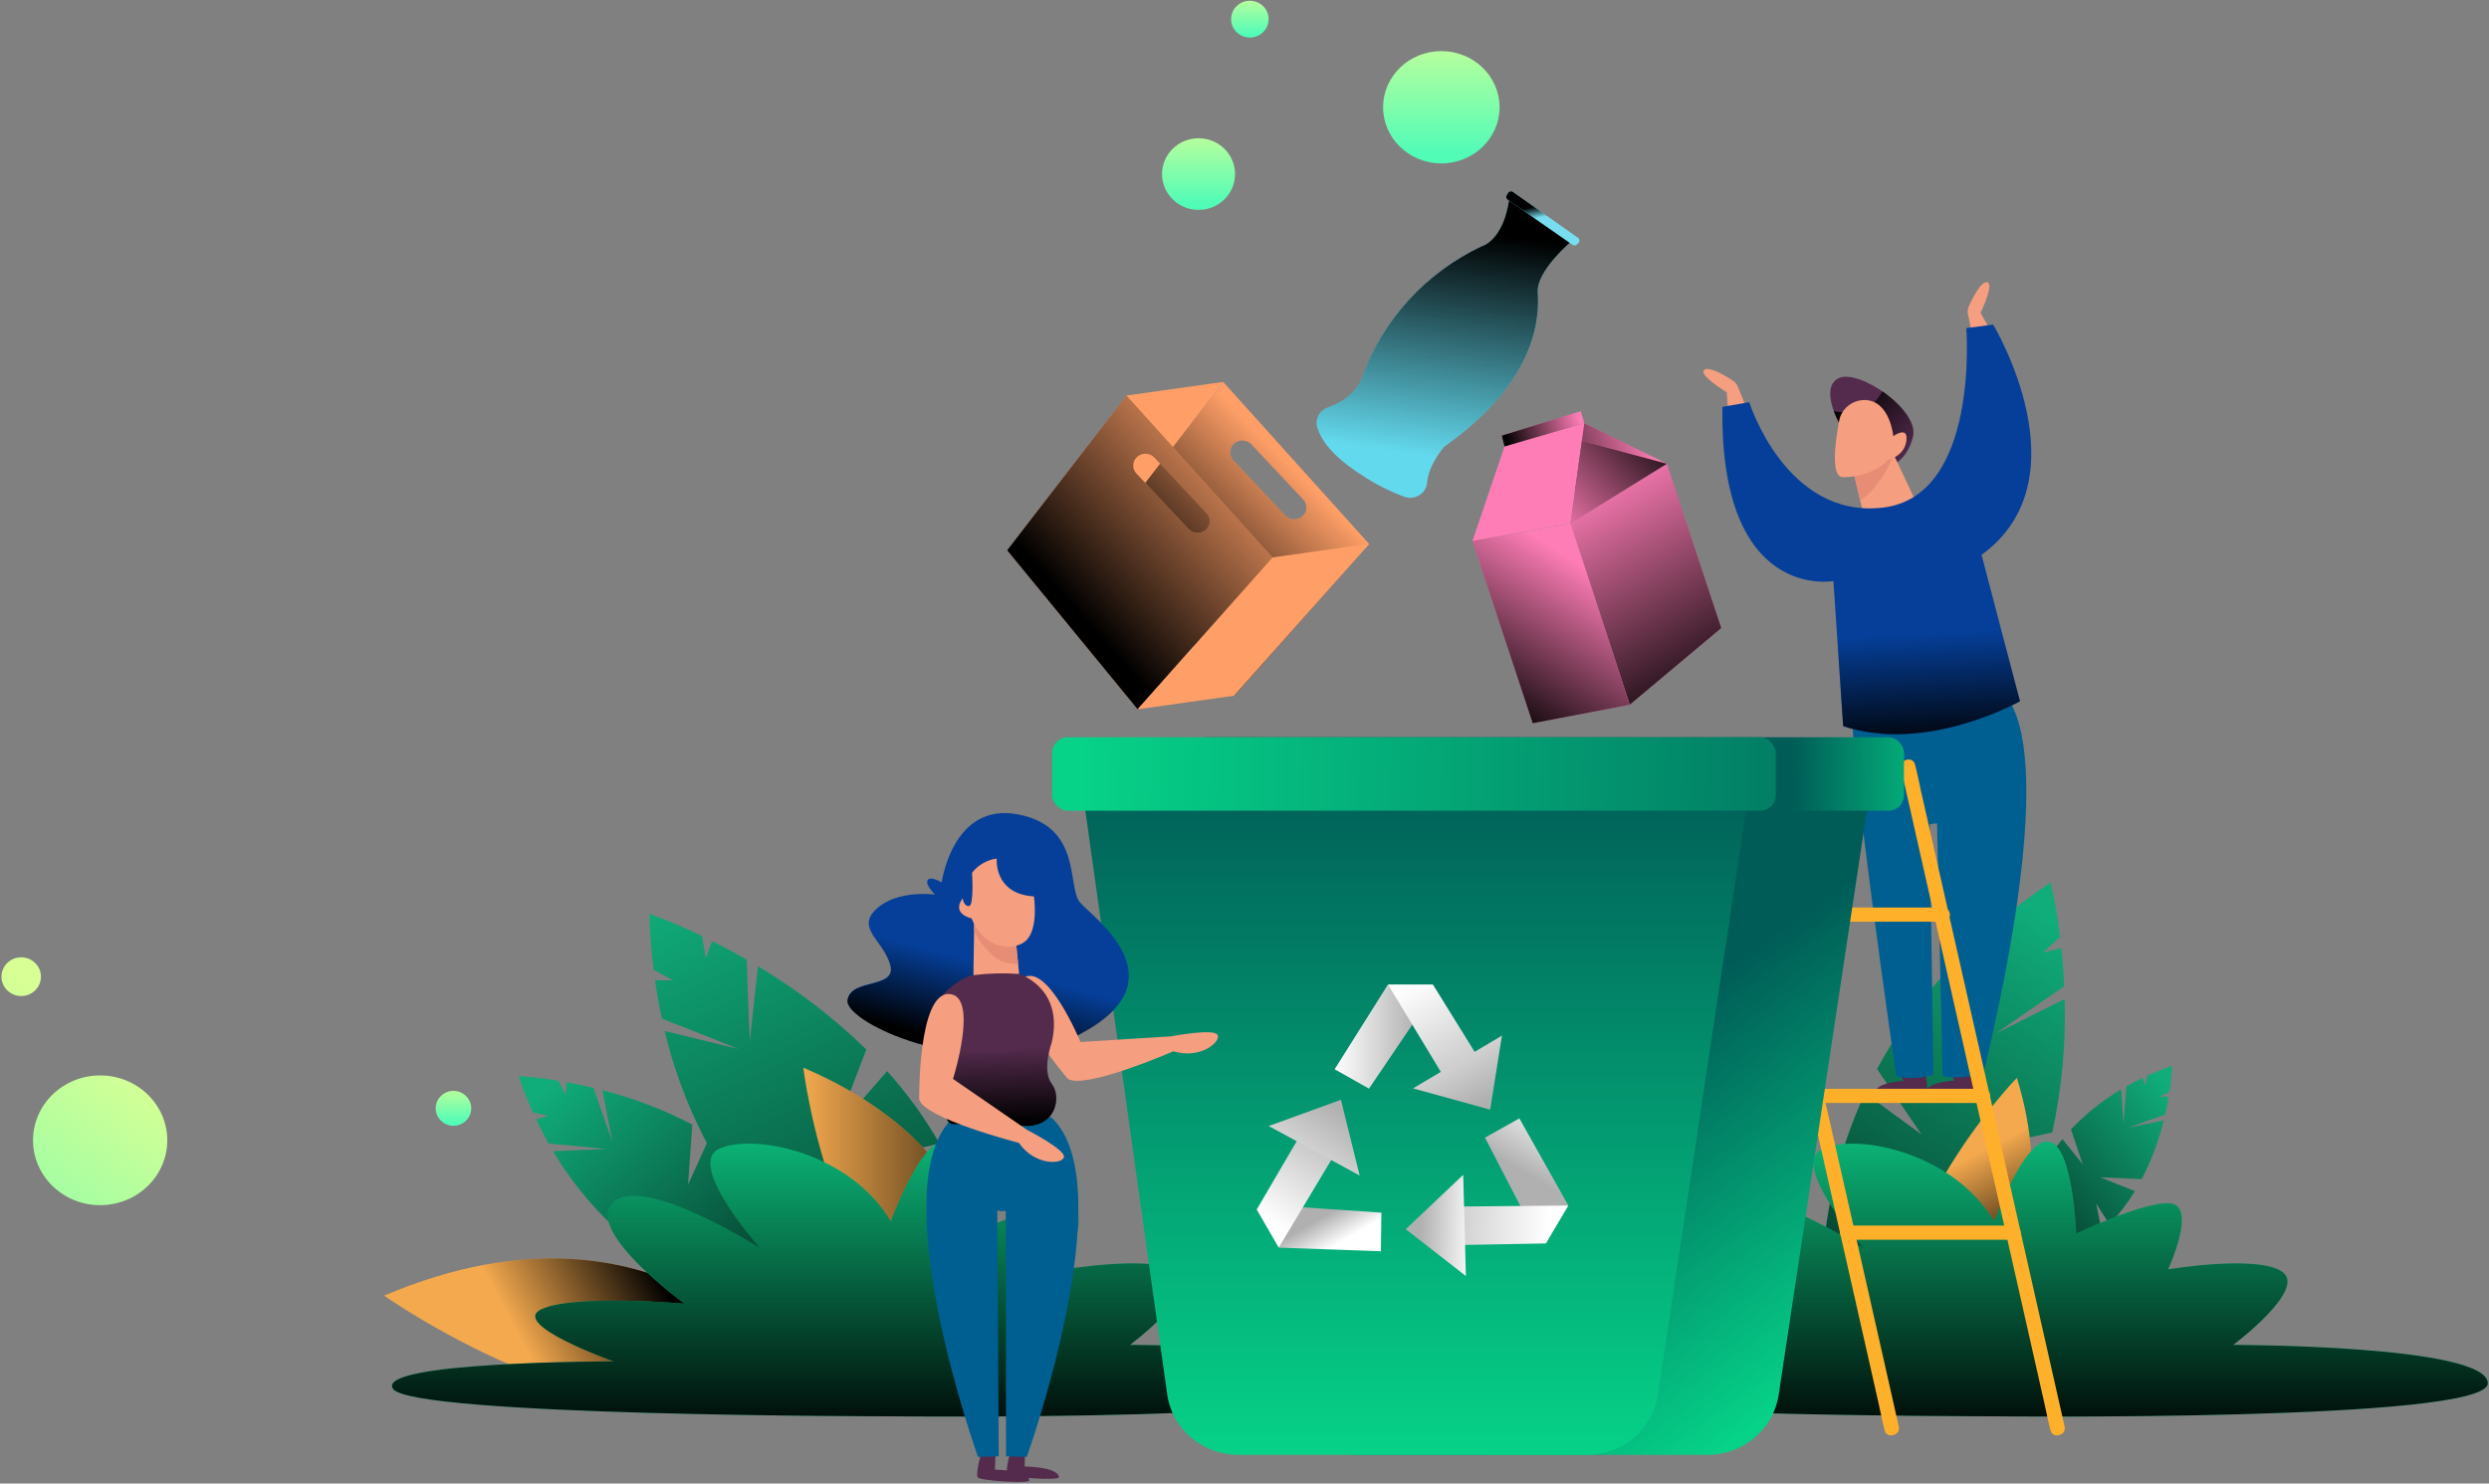 <?xml version="1.0" encoding="UTF-8"?>
<svg width="1429px" height="852px" viewBox="0 0 1429 852" version="1.1" xmlns="http://www.w3.org/2000/svg" xmlns:xlink="http://www.w3.org/1999/xlink">
    <rect x="0" y="0" width="1429" height="852" fill="#808080" stroke="none"/>
    <title>banner</title>
    <defs>
        <linearGradient x1="50%" y1="-30.197%" x2="50%" y2="91.503%" id="linearGradient-1">
            <stop stop-color="#D7FF95" offset="0%"></stop>
            <stop stop-color="#51FCB7" offset="100%"></stop>
        </linearGradient>
        <linearGradient x1="50%" y1="-30.176%" x2="50%" y2="91.529%" id="linearGradient-2">
            <stop stop-color="#D7FF95" offset="0%"></stop>
            <stop stop-color="#51FCB7" offset="100%"></stop>
        </linearGradient>
        <linearGradient x1="50%" y1="-30.204%" x2="50%" y2="91.403%" id="linearGradient-3">
            <stop stop-color="#D7FF95" offset="0%"></stop>
            <stop stop-color="#51FCB7" offset="100%"></stop>
        </linearGradient>
        <linearGradient x1="50%" y1="-30.25%" x2="50%" y2="91.5%" id="linearGradient-4">
            <stop stop-color="#D7FF95" offset="0%"></stop>
            <stop stop-color="#51FCB7" offset="100%"></stop>
        </linearGradient>
        <linearGradient x1="30.188%" y1="-12.661%" x2="64.829%" y2="91.805%" id="linearGradient-5">
            <stop stop-color="#000000" stop-opacity="0" offset="0%"></stop>
            <stop stop-color="#000000" offset="100%"></stop>
        </linearGradient>
        <linearGradient x1="5.196%" y1="9.582%" x2="82.635%" y2="76.214%" id="linearGradient-6">
            <stop stop-color="#000000" stop-opacity="0" offset="0%"></stop>
            <stop stop-color="#000000" offset="100%"></stop>
        </linearGradient>
        <linearGradient x1="65.813%" y1="-1%" x2="39.808%" y2="83.807%" id="linearGradient-7">
            <stop stop-color="#000000" stop-opacity="0" offset="0%"></stop>
            <stop stop-color="#000000" offset="100%"></stop>
        </linearGradient>
        <linearGradient x1="91.101%" y1="4.793%" x2="23.254%" y2="82.924%" id="linearGradient-8">
            <stop stop-color="#000000" stop-opacity="0" offset="0%"></stop>
            <stop stop-color="#000000" offset="100%"></stop>
        </linearGradient>
        <linearGradient x1="-1.26861543e-13%" y1="50%" x2="100.006%" y2="50%" id="linearGradient-9">
            <stop stop-color="#000000" stop-opacity="0" offset="0%"></stop>
            <stop stop-color="#000000" offset="100%"></stop>
        </linearGradient>
        <linearGradient x1="32.664%" y1="57.178%" x2="68.432%" y2="43.621%" id="linearGradient-10">
            <stop stop-color="#000000" stop-opacity="0" offset="0%"></stop>
            <stop stop-color="#000000" offset="100%"></stop>
        </linearGradient>
        <linearGradient x1="41.588%" y1="29.755%" x2="58.001%" y2="71.56%" id="linearGradient-11">
            <stop stop-color="#000000" stop-opacity="0" offset="0%"></stop>
            <stop stop-color="#000000" offset="100%"></stop>
        </linearGradient>
        <linearGradient x1="49.997%" y1="-6.884%" x2="49.997%" y2="108.196%" id="linearGradient-12">
            <stop stop-color="#000000" stop-opacity="0" offset="0%"></stop>
            <stop stop-color="#000000" offset="100%"></stop>
        </linearGradient>
        <linearGradient x1="11.012%" y1="9.701%" x2="98.366%" y2="76.66%" id="linearGradient-13">
            <stop stop-color="#000000" offset="0%"></stop>
            <stop stop-color="#000000" stop-opacity="0" offset="100%"></stop>
        </linearGradient>
        <linearGradient x1="52.982%" y1="96.952%" x2="48.377%" y2="20.114%" id="linearGradient-14">
            <stop stop-color="#000000" offset="0%"></stop>
            <stop stop-color="#000000" stop-opacity="0" offset="100%"></stop>
        </linearGradient>
        <linearGradient x1="88.144%" y1="91.883%" x2="53.508%" y2="42.851%" id="linearGradient-15">
            <stop stop-color="#06D288" offset="0%"></stop>
            <stop stop-color="#005C57" offset="100%"></stop>
        </linearGradient>
        <linearGradient x1="50%" y1="100%" x2="50%" y2="-6.467%" id="linearGradient-16">
            <stop stop-color="#06D288" offset="0%"></stop>
            <stop stop-color="#005C57" offset="100%"></stop>
        </linearGradient>
        <linearGradient x1="108.43%" y1="49.945%" x2="84.481%" y2="49.967%" id="linearGradient-17">
            <stop stop-color="#06D288" offset="0%"></stop>
            <stop stop-color="#005C57" offset="100%"></stop>
        </linearGradient>
        <linearGradient x1="4.076%" y1="49.894%" x2="138.874%" y2="50.205%" id="linearGradient-18">
            <stop stop-color="#06D288" offset="0%"></stop>
            <stop stop-color="#005C57" offset="100%"></stop>
        </linearGradient>
        <linearGradient x1="0%" y1="50%" x2="100%" y2="50%" id="linearGradient-19">
            <stop stop-color="#FFFFFF" offset="0%"></stop>
            <stop stop-color="#B0B0B0" offset="100%"></stop>
        </linearGradient>
        <linearGradient x1="28.331%" y1="-1.96%" x2="108.092%" y2="147.037%" id="linearGradient-20">
            <stop stop-color="#FFFFFF" offset="0%"></stop>
            <stop stop-color="#B0B0B0" offset="100%"></stop>
        </linearGradient>
        <linearGradient x1="1.095%" y1="-35.062%" x2="81.199%" y2="87.947%" id="linearGradient-21">
            <stop stop-color="#FFFFFF" offset="0%"></stop>
            <stop stop-color="#B0B0B0" offset="100%"></stop>
        </linearGradient>
        <linearGradient x1="62.747%" y1="-27.588%" x2="24.532%" y2="45.757%" id="linearGradient-22">
            <stop stop-color="#FFFFFF" offset="0%"></stop>
            <stop stop-color="#B0B0B0" offset="100%"></stop>
        </linearGradient>
        <linearGradient x1="82.335%" y1="35.552%" x2="-63.257%" y2="33.615%" id="linearGradient-23">
            <stop stop-color="#FFFFFF" offset="0%"></stop>
            <stop stop-color="#B0B0B0" offset="100%"></stop>
        </linearGradient>
        <linearGradient x1="116.813%" y1="11.753%" x2="26.915%" y2="6.412%" id="linearGradient-24">
            <stop stop-color="#FFFFFF" offset="0%"></stop>
            <stop stop-color="#B0B0B0" offset="100%"></stop>
        </linearGradient>
        <linearGradient x1="70.905%" y1="66.265%" x2="31.746%" y2="36.887%" id="linearGradient-25">
            <stop stop-color="#FFFFFF" offset="0%"></stop>
            <stop stop-color="#B0B0B0" offset="100%"></stop>
        </linearGradient>
        <linearGradient x1="31.062%" y1="81.86%" x2="85.437%" y2="-34.795%" id="linearGradient-26">
            <stop stop-color="#FFFFFF" offset="0%"></stop>
            <stop stop-color="#B0B0B0" offset="100%"></stop>
        </linearGradient>
        <linearGradient x1="-5.703%" y1="132.051%" x2="85.514%" y2="17.699%" id="linearGradient-27">
            <stop stop-color="#FFFFFF" offset="0%"></stop>
            <stop stop-color="#B0B0B0" offset="100%"></stop>
        </linearGradient>
        <linearGradient x1="27.547%" y1="73.906%" x2="69.126%" y2="25.072%" id="linearGradient-28">
            <stop stop-color="#000000" offset="0%"></stop>
            <stop stop-color="#000000" stop-opacity="0" offset="100%"></stop>
        </linearGradient>
        <linearGradient x1="28.105%" y1="70.629%" x2="88.293%" y2="7.955%" id="linearGradient-29">
            <stop stop-color="#000000" offset="0%"></stop>
            <stop stop-color="#000000" stop-opacity="0" offset="100%"></stop>
        </linearGradient>
        <linearGradient x1="-7.008%" y1="55.225%" x2="92.983%" y2="36.633%" id="linearGradient-30">
            <stop stop-color="#000000" offset="0%"></stop>
            <stop stop-color="#000000" stop-opacity="0" offset="100%"></stop>
        </linearGradient>
        <linearGradient x1="72.915%" y1="111.442%" x2="32.367%" y2="-0.22%" id="linearGradient-31">
            <stop stop-color="#000000" offset="0%"></stop>
            <stop stop-color="#000000" stop-opacity="0" offset="100%"></stop>
        </linearGradient>
        <linearGradient x1="23.135%" y1="103.338%" x2="65.388%" y2="19%" id="linearGradient-32">
            <stop stop-color="#000000" offset="0%"></stop>
            <stop stop-color="#000000" stop-opacity="0" offset="100%"></stop>
        </linearGradient>
        <linearGradient x1="1.35%" y1="56.759%" x2="97.914%" y2="43.848%" id="linearGradient-33">
            <stop stop-color="#000000" offset="0%"></stop>
            <stop stop-color="#000000" stop-opacity="0" offset="100%"></stop>
        </linearGradient>
        <linearGradient x1="106.053%" y1="-17.66%" x2="-31.092%" y2="94.753%" id="linearGradient-34">
            <stop stop-color="#000000" offset="0%"></stop>
            <stop stop-color="#000000" stop-opacity="0" offset="100%"></stop>
        </linearGradient>
        <linearGradient x1="54.093%" y1="10.247%" x2="45.057%" y2="85.893%" id="linearGradient-35">
            <stop stop-color="#000000" offset="0%"></stop>
            <stop stop-color="#000000" stop-opacity="0" offset="100%"></stop>
        </linearGradient>
        <linearGradient x1="43.771%" y1="26.962%" x2="49.312%" y2="47.55%" id="linearGradient-36">
            <stop stop-color="#000000" offset="0%"></stop>
            <stop stop-color="#000000" stop-opacity="0" offset="100%"></stop>
        </linearGradient>
        <linearGradient x1="39.179%" y1="77.624%" x2="56.281%" y2="37.844%" id="linearGradient-37">
            <stop stop-color="#000000" offset="0%"></stop>
            <stop stop-color="#000000" stop-opacity="0" offset="100%"></stop>
        </linearGradient>
        <linearGradient x1="51.631%" y1="93.285%" x2="48.887%" y2="10.728%" id="linearGradient-38">
            <stop stop-color="#000000" offset="0%"></stop>
            <stop stop-color="#000000" stop-opacity="0" offset="100%"></stop>
        </linearGradient>
        <linearGradient x1="87.587%" y1="2.039%" x2="-99.714%" y2="240.954%" id="linearGradient-39">
            <stop stop-color="#D7FF95" offset="0%"></stop>
            <stop stop-color="#51FCB7" offset="100%"></stop>
        </linearGradient>
        <linearGradient x1="44.421%" y1="57.299%" x2="-576.632%" y2="873.313%" id="linearGradient-40">
            <stop stop-color="#D7FF95" offset="0%"></stop>
            <stop stop-color="#51FCB7" offset="100%"></stop>
        </linearGradient>
    </defs>
    <g id="banner" stroke="none" stroke-width="1" fill="none" fill-rule="evenodd">
        <g id="2582524" transform="translate(-206, -134)" fill-rule="nonzero">
            <g id="Group" transform="translate(0, 0.993)">
                <ellipse id="Oval" fill="url(#linearGradient-1)" cx="1033.507" cy="194.606" rx="33.429" ry="32.249"></ellipse>
                <ellipse id="Oval" fill="url(#linearGradient-2)" cx="894.124" cy="232.971" rx="20.964" ry="20.573"></ellipse>
                <path d="M912.822,144.008 C912.822,149.843 917.642,154.573 923.587,154.573 C929.533,154.573 934.352,149.843 934.352,144.008 C934.352,138.174 929.533,133.444 923.587,133.444 C917.642,133.444 912.822,138.174 912.822,144.008 L912.822,144.008 Z" id="Path" fill="url(#linearGradient-3)"></path>
                <ellipse id="Oval" fill="url(#linearGradient-4)" cx="466.342" cy="769.528" rx="10.199" ry="10.008"></ellipse>
                <g transform="translate(578.529, 657.212)" id="Path">
                    <path d="M178.399,187.728 C173.89,181.448 175.472,172.818 181.939,168.428 C182.232,168.216 182.549,168.05 182.866,167.861 C180.053,159.667 176.718,151.649 172.882,143.855 L136.265,139.881 L166.804,132.431 C158.333,117.616 148.268,103.71 136.778,90.947 L106.874,125.336 L124.865,78.53 C106.136,60.281 85.25,44.237 62.64,30.731 L57.953,73.847 C57.953,73.847 56.782,47.712 56.22,26.946 C49.19,22.902 42.525,19.354 36.398,16.28 L32.614,26.095 L30.515,13.394 C20.709,8.59 10.627,4.334 0.318,0.646 C0.611,11.786 1.441,22.453 2.759,32.741 L13.94,38.796 L3.54,38.796 C4.615,46.364 5.982,53.696 7.495,60.815 C27.268,68.431 51.436,78.222 51.436,78.222 L9.082,67.887 C15.135,93.327 24.848,117.817 37.936,140.638 L84.318,140.402 L46.016,153.906 C54.666,167.007 64.467,179.359 75.31,190.826 L88.468,172.118 L82.023,197.709 C90.376,206 99.246,213.788 108.583,221.029 C114.999,220.997 120.642,225.135 122.351,231.128 C160.261,257.286 192.314,266.794 192.314,266.794 C195.562,242.386 194.737,217.63 189.872,193.475 C185.319,193.448 181.054,191.311 178.399,187.728 Z" fill="#10AC7A"></path>
                    <path d="M178.399,187.728 C173.89,181.448 175.472,172.818 181.939,168.428 C182.232,168.216 182.549,168.05 182.866,167.861 C180.053,159.667 176.718,151.649 172.882,143.855 L136.265,139.881 L166.804,132.431 C158.333,117.616 148.268,103.71 136.778,90.947 L106.874,125.336 L124.865,78.53 C106.136,60.281 85.25,44.237 62.64,30.731 L57.953,73.847 C57.953,73.847 56.782,47.712 56.22,26.946 C49.19,22.902 42.525,19.354 36.398,16.28 L32.614,26.095 L30.515,13.394 C20.709,8.59 10.627,4.334 0.318,0.646 C0.611,11.786 1.441,22.453 2.759,32.741 L13.94,38.796 L3.54,38.796 C4.615,46.364 5.982,53.696 7.495,60.815 C27.268,68.431 51.436,78.222 51.436,78.222 L9.082,67.887 C15.135,93.327 24.848,117.817 37.936,140.638 L84.318,140.402 L46.016,153.906 C54.666,167.007 64.467,179.359 75.31,190.826 L88.468,172.118 L82.023,197.709 C90.376,206 99.246,213.788 108.583,221.029 C114.999,220.997 120.642,225.135 122.351,231.128 C160.261,257.286 192.314,266.794 192.314,266.794 C195.562,242.386 194.737,217.63 189.872,193.475 C185.319,193.448 181.054,191.311 178.399,187.728 Z" fill="url(#linearGradient-5)" opacity="0.62" style="mix-blend-mode: overlay;"></path>
                </g>
                <g transform="translate(503.738, 750.623)" id="Path">
                    <path d="M158.175,90.551 C153.854,87.239 153.141,81.195 156.581,77.04 C156.732,76.835 156.905,76.646 157.096,76.475 C153.509,71.543 149.61,66.827 145.422,62.352 L119.99,66.754 L138.972,55.903 C130.233,47.679 120.606,40.372 110.253,34.107 L97.279,62.8 L99.732,28.246 C83.395,19.72 66.067,13.075 48.107,8.45 L53.845,38.014 C53.845,38.014 47.665,20.855 43.005,7.156 C37.463,5.814 32.239,4.802 27.506,3.86 L26.991,11.133 L22.944,3.083 C15.368,1.77 7.72,0.874 0.038,0.4 C2.49,7.744 5.31,14.688 8.253,21.278 L17.009,23.161 L10.044,25.209 C12.325,30.058 14.753,34.624 17.254,39.097 C31.969,40.368 50.363,42.227 50.363,42.227 L19.78,43.498 C29.086,59.246 40.643,73.666 54.115,86.338 L85.262,77.252 L62.331,93.587 C70.814,100.648 79.913,106.995 89.529,112.559 L94.434,97.589 L95.391,115.854 C102.705,119.767 110.265,123.242 118.027,126.258 C121.171,125.353 124.576,125.977 127.151,127.929 C128.022,128.586 128.769,129.383 129.358,130.283 C146.89,136.218 165.233,139.651 183.804,140.475 C180.982,123.624 175.359,107.316 167.151,92.175 C164.061,93.056 160.718,92.452 158.175,90.551 L158.175,90.551 Z" fill="#10AC7A"></path>
                    <path d="M158.175,90.551 C153.854,87.239 153.141,81.195 156.581,77.04 C156.732,76.835 156.905,76.646 157.096,76.475 C153.509,71.543 149.61,66.827 145.422,62.352 L119.99,66.754 L138.972,55.903 C130.233,47.679 120.606,40.372 110.253,34.107 L97.279,62.8 L99.732,28.246 C83.395,19.72 66.067,13.075 48.107,8.45 L53.845,38.014 C53.845,38.014 47.665,20.855 43.005,7.156 C37.463,5.814 32.239,4.802 27.506,3.86 L26.991,11.133 L22.944,3.083 C15.368,1.77 7.72,0.874 0.038,0.4 C2.49,7.744 5.31,14.688 8.253,21.278 L17.009,23.161 L10.044,25.209 C12.325,30.058 14.753,34.624 17.254,39.097 C31.969,40.368 50.363,42.227 50.363,42.227 L19.78,43.498 C29.086,59.246 40.643,73.666 54.115,86.338 L85.262,77.252 L62.331,93.587 C70.814,100.648 79.913,106.995 89.529,112.559 L94.434,97.589 L95.391,115.854 C102.705,119.767 110.265,123.242 118.027,126.258 C121.171,125.353 124.576,125.977 127.151,127.929 C128.022,128.586 128.769,129.383 129.358,130.283 C146.89,136.218 165.233,139.651 183.804,140.475 C180.982,123.624 175.359,107.316 167.151,92.175 C164.061,93.056 160.718,92.452 158.175,90.551 L158.175,90.551 Z" fill="url(#linearGradient-6)" opacity="0.62" style="mix-blend-mode: overlay;"></path>
                </g>
                <g transform="translate(1251.648, 639.42)" id="Path">
                    <path d="M68.054,247.195 C70.979,240.096 79.242,236.654 86.514,239.506 C86.857,239.631 87.189,239.782 87.508,239.956 C93.006,233.169 98.071,226.057 102.674,218.662 L86.175,186.745 L109.191,207.447 C117.281,192.46 123.721,176.678 128.403,160.365 L82.735,154.923 L132.643,143.921 C138.082,118.746 140.464,93.032 139.741,67.312 L100.227,87.115 C100.227,87.115 122.031,71.878 139.499,60.048 C139.135,52.122 138.578,44.788 137.876,38.139 L127.385,40.505 L137.076,31.822 C135.875,21.239 134.046,10.732 131.601,0.355 C122.225,6.696 113.528,13.226 105.387,19.85 L106.259,32.248 L100.542,23.825 C94.606,28.841 89.058,33.928 83.801,39.086 C87.992,59.291 92.765,84.275 92.765,84.275 L78.738,44.267 C60.212,63.107 44.488,84.396 32.028,107.509 L57.491,145.057 L25.099,121.397 C18.544,135.545 13.259,150.222 9.303,165.262 L32.464,165.712 L7.026,174.489 C4.457,185.804 2.596,197.26 1.454,208.796 C4.958,213.985 4.482,220.821 0.291,225.5 C-1.551,270.453 7.704,301.754 7.704,301.754 C30.399,291.07 51.191,276.899 69.289,259.782 C66.816,256.029 66.356,251.339 68.054,247.195 Z" fill="#10AC7A"></path>
                    <path d="M68.054,247.195 C70.979,240.096 79.242,236.654 86.514,239.506 C86.857,239.631 87.189,239.782 87.508,239.956 C93.006,233.169 98.071,226.057 102.674,218.662 L86.175,186.745 L109.191,207.447 C117.281,192.46 123.721,176.678 128.403,160.365 L82.735,154.923 L132.643,143.921 C138.082,118.746 140.464,93.032 139.741,67.312 L100.227,87.115 C100.227,87.115 122.031,71.878 139.499,60.048 C139.135,52.122 138.578,44.788 137.876,38.139 L127.385,40.505 L137.076,31.822 C135.875,21.239 134.046,10.732 131.601,0.355 C122.225,6.696 113.528,13.226 105.387,19.85 L106.259,32.248 L100.542,23.825 C94.606,28.841 89.058,33.928 83.801,39.086 C87.992,59.291 92.765,84.275 92.765,84.275 L78.738,44.267 C60.212,63.107 44.488,84.396 32.028,107.509 L57.491,145.057 L25.099,121.397 C18.544,135.545 13.259,150.222 9.303,165.262 L32.464,165.712 L7.026,174.489 C4.457,185.804 2.596,197.26 1.454,208.796 C4.958,213.985 4.482,220.821 0.291,225.5 C-1.551,270.453 7.704,301.754 7.704,301.754 C30.399,291.07 51.191,276.899 69.289,259.782 C66.816,256.029 66.356,251.339 68.054,247.195 Z" fill="url(#linearGradient-7)" opacity="0.62" style="mix-blend-mode: overlay;"></path>
                </g>
                <g transform="translate(1359.301, 745.063)" id="Path">
                    <path d="M34.463,104.122 C36.666,101.262 40.804,100.697 43.715,102.859 L44.102,103.192 C47.4,100.785 50.546,98.182 53.523,95.397 L50.084,78.997 L57.858,91.083 C63.373,85.25 68.244,78.858 72.389,72.013 L52.578,64.099 L76.312,65.076 C81.882,54.35 86.142,43.011 89.003,31.299 L68.829,35.542 C68.829,35.542 80.478,31.251 89.802,27.985 C90.625,24.362 91.279,20.977 91.788,17.878 L86.799,17.687 L92.248,14.922 C93.026,9.996 93.512,5.03 93.701,0.048 C88.712,1.788 84.014,3.695 79.533,5.721 L78.371,11.442 L76.869,6.961 C73.576,8.51 70.451,10.155 67.473,11.871 C66.843,21.406 65.874,33.325 65.874,33.325 L64.494,13.564 C53.861,19.874 44.177,27.617 35.723,36.567 L42.455,56.59 L30.806,42.145 C26.114,47.766 21.917,53.771 18.261,60.094 L28.602,63.05 L16.106,63.98 C13.557,68.794 11.3,73.753 9.349,78.83 C10.031,80.849 9.66,83.069 8.356,84.766 C7.916,85.348 7.375,85.848 6.758,86.244 C2.971,97.67 0.907,109.58 0.631,121.595 C12.136,119.489 23.218,115.56 33.446,109.962 C32.821,107.967 33.199,105.798 34.463,104.122 L34.463,104.122 Z" fill="#10AC7A"></path>
                    <path d="M34.463,104.122 C36.666,101.262 40.804,100.697 43.715,102.859 L44.102,103.192 C47.4,100.785 50.546,98.182 53.523,95.397 L50.084,78.997 L57.858,91.083 C63.373,85.25 68.244,78.858 72.389,72.013 L52.578,64.099 L76.312,65.076 C81.882,54.35 86.142,43.011 89.003,31.299 L68.829,35.542 C68.829,35.542 80.478,31.251 89.802,27.985 C90.625,24.362 91.279,20.977 91.788,17.878 L86.799,17.687 L92.248,14.922 C93.026,9.996 93.512,5.03 93.701,0.048 C88.712,1.788 84.014,3.695 79.533,5.721 L78.371,11.442 L76.869,6.961 C73.576,8.51 70.451,10.155 67.473,11.871 C66.843,21.406 65.874,33.325 65.874,33.325 L64.494,13.564 C53.861,19.874 44.177,27.617 35.723,36.567 L42.455,56.59 L30.806,42.145 C26.114,47.766 21.917,53.771 18.261,60.094 L28.602,63.05 L16.106,63.98 C13.557,68.794 11.3,73.753 9.349,78.83 C10.031,80.849 9.66,83.069 8.356,84.766 C7.916,85.348 7.375,85.848 6.758,86.244 C2.971,97.67 0.907,109.58 0.631,121.595 C12.136,119.489 23.218,115.56 33.446,109.962 C32.821,107.967 33.199,105.798 34.463,104.122 L34.463,104.122 Z" fill="url(#linearGradient-8)" opacity="0.62" style="mix-blend-mode: overlay;"></path>
                </g>
                <g transform="translate(426.568, 746.175)" id="Path">
                    <g transform="translate(240.161, 0)">
                        <path d="M106.217,178.136 C106.217,178.136 139.325,59.371 0.512,0 C0.512,0 17.053,144.108 106.217,178.136 Z" fill="#F4A94E"></path>
                        <path d="M106.217,178.136 C106.217,178.136 139.325,59.371 0.512,0 C0.512,0 17.053,144.108 106.217,178.136 Z" fill="url(#linearGradient-9)" style="mix-blend-mode: overlay;"></path>
                    </g>
                    <g transform="translate(0, 109.366)">
                        <path d="M243.425,74.591 C243.425,74.591 163.787,-48.055 0.002,21.538 C0.002,21.538 141.934,122.556 243.425,74.591 Z" fill="#F4A94E"></path>
                        <path d="M243.425,74.591 C243.425,74.591 163.787,-48.055 0.002,21.538 C0.002,21.538 141.934,122.556 243.425,74.591 Z" fill="url(#linearGradient-10)" style="mix-blend-mode: overlay;"></path>
                    </g>
                    <g transform="translate(868.695, 5.249)">
                        <path d="M5.847,170.497 C5.847,170.497 106.559,124.614 68.7,0.573 C68.7,0.573 -21.292,93.166 5.847,170.497 Z" fill="#F4A94E"></path>
                        <path d="M5.847,170.497 C5.847,170.497 106.559,124.614 68.7,0.573 C68.7,0.573 -21.292,93.166 5.847,170.497 Z" fill="url(#linearGradient-11)" style="mix-blend-mode: overlay;"></path>
                    </g>
                    <path d="M290.907,200.213 C290.907,200.213 15.618,200.213 5.07,184.43 C-5.479,168.647 131.751,168.67 131.751,168.67 C131.751,168.67 71.65,147.374 90.336,138.689 C109.021,130.005 172.362,135.542 172.362,135.542 C172.362,135.542 113.894,92.949 131.751,77.165 C149.608,61.382 216.213,103.976 216.213,103.976 C216.213,103.976 172.362,55.088 192.655,46.403 C212.949,37.719 267.373,48.77 290.907,88.216 C290.907,88.216 308.788,39.304 322.577,42.452 C336.366,45.599 338.022,95.315 338.022,95.315 C338.022,95.315 384.31,73.214 394.858,78.751 C405.407,84.288 390.79,115.807 390.79,115.807 C390.79,115.807 442.778,107.146 456.567,117.393 C470.356,127.639 428.161,159.205 428.161,159.205 C428.161,159.205 574.332,159.205 574.332,181.283 C574.332,203.36 290.907,200.213 290.907,200.213 Z" fill="#0CC380"></path>
                    <path d="M924.313,200.213 C924.313,200.213 649.025,200.213 638.476,184.43 C627.928,168.647 765.158,168.67 765.158,168.67 C765.158,168.67 705.057,147.374 723.743,138.689 C742.428,130.005 805.769,135.542 805.769,135.542 C805.769,135.542 747.3,92.949 765.158,77.165 C783.015,61.382 849.62,103.976 849.62,103.976 C849.62,103.976 805.769,55.088 826.062,46.403 C846.356,37.719 900.78,48.77 924.313,88.216 C924.313,88.216 942.195,39.304 955.984,42.452 C969.772,45.599 971.429,95.315 971.429,95.315 C971.429,95.315 1017.716,73.214 1028.265,78.751 C1038.814,84.288 1024.197,115.807 1024.197,115.807 C1024.197,115.807 1076.185,107.146 1089.974,117.393 C1103.762,127.639 1061.568,159.205 1061.568,159.205 C1061.568,159.205 1207.739,159.205 1207.739,181.283 C1207.739,203.36 924.313,200.213 924.313,200.213 Z" fill="#0CC380"></path>
                    <g style="mix-blend-mode: overlay;" transform="translate(3.851, 41.481)" fill="url(#linearGradient-12)">
                        <path d="M287.055,158.732 C287.055,158.732 11.767,158.732 1.218,142.948 C-9.331,127.165 127.899,127.189 127.899,127.189 C127.899,127.189 67.799,105.892 86.484,97.208 C105.17,88.523 168.511,94.061 168.511,94.061 C168.511,94.061 110.042,51.467 127.899,35.684 C145.757,19.901 212.362,62.494 212.362,62.494 C212.362,62.494 168.511,13.606 188.804,4.922 C209.097,-3.762 263.522,7.288 287.055,46.735 C287.055,46.735 304.937,-2.177 318.725,0.97 C332.514,4.117 334.171,53.833 334.171,53.833 C334.171,53.833 380.458,31.732 391.007,37.269 C401.556,42.806 386.938,74.326 386.938,74.326 C386.938,74.326 438.927,65.665 452.715,75.911 C466.504,86.157 424.309,117.724 424.309,117.724 C424.309,117.724 570.48,117.724 570.48,139.801 C570.48,161.879 287.055,158.732 287.055,158.732 Z"></path>
                        <path d="M920.462,158.732 C920.462,158.732 645.174,158.732 634.625,142.948 C624.076,127.165 761.306,127.189 761.306,127.189 C761.306,127.189 701.206,105.892 719.891,97.208 C738.577,88.523 801.917,94.061 801.917,94.061 C801.917,94.061 743.449,51.467 761.306,35.684 C779.163,19.901 845.769,62.494 845.769,62.494 C845.769,62.494 801.917,13.606 822.211,4.922 C842.504,-3.762 896.928,7.288 920.462,46.735 C920.462,46.735 938.343,-2.177 952.132,0.97 C965.921,4.117 967.578,53.833 967.578,53.833 C967.578,53.833 1013.865,31.732 1024.414,37.269 C1034.962,42.806 1020.345,74.326 1020.345,74.326 C1020.345,74.326 1072.333,65.665 1086.122,75.911 C1099.911,86.157 1057.716,117.724 1057.716,117.724 C1057.716,117.724 1203.887,117.724 1203.887,139.801 C1203.887,161.879 920.462,158.732 920.462,158.732 Z"></path>
                    </g>
                </g>
                <g transform="translate(691.848, 242.423)">
                    <g transform="translate(491.969, 52.471)" id="Path">
                        <path d="M154.413,447.58 C154.948,447.746 158.787,461.869 157.305,463.735 C155.822,465.6 127.539,467.561 127.734,465.435 C128.244,459.389 144.086,458.728 144.086,458.728 L141,452.162 L154.413,447.58 Z" fill="#542B4D"></path>
                        <path d="M125.377,447.746 C125.887,447.911 129.75,462.034 128.244,463.9 C126.737,465.766 98.503,467.726 98.673,465.6 C99.207,459.578 115.05,458.893 115.05,458.893 L111.891,452.351 L125.377,447.746 Z" fill="#542B4D"></path>
                        <path d="M169.284,234.763 C169.284,234.763 210.955,245.037 160.901,454.784 C160.901,454.784 145.836,458.728 137.453,455.917 L134.294,310.977 L130.091,311.378 L132.205,455.445 C132.205,455.445 120.298,458.917 110.846,456.13 C110.846,456.13 81.688,254.106 86.329,248.91 C90.97,243.714 169.284,234.763 169.284,234.763 Z" fill="#005F91"></path>
                        <path d="M155.021,33.046 L152.032,18.474 C151.724,16.955 151.902,15.381 152.542,13.963 C154.583,9.429 159.394,-0.207 162.942,0.171 C167.558,0.808 159.248,17.789 159.248,17.789 L167.364,32.078 L155.021,33.046 Z" fill="#F59E80"></path>
                        <path d="M25.559,74.07 L19.971,60.253 C19.389,58.808 18.384,57.56 17.079,56.664 C12.827,53.924 3.351,48.256 0.629,50.547 C-2.894,53.522 13.556,63.418 13.556,63.418 L14.698,79.714 L25.559,74.07 Z" fill="#F59E80"></path>
                        <path d="M79.332,83.375 C79.332,83.375 66.381,61.765 77.412,55.483 C88.443,49.2 124.308,73.338 120.468,88.996 C116.629,104.654 105.063,106.685 105.063,106.685 L79.332,83.375 Z" fill="#542B4D"></path>
                        <path d="M102.901,62.875 C101.38,65.557 99.483,68.022 97.264,70.196 C90.716,74.356 82.736,75.817 75.079,74.259 C76.236,77.406 77.659,80.455 79.332,83.375 L105.063,106.685 C105.063,106.685 116.629,104.631 120.468,88.996 C122.485,80.753 113.495,70.149 102.901,62.875 Z" fill="url(#linearGradient-13)" style="mix-blend-mode: overlay;"></path>
                        <path d="M85.406,105.457 L91.675,131.744 C91.675,131.744 105.112,135.829 122.607,127.185 L109.413,99.175 L85.406,105.457 Z" fill="#F59E80"></path>
                        <path d="M109.413,99.175 L85.382,105.528 L90.241,125.485 C98.916,119.888 105.744,108.622 109.413,99.175 Z" fill="#E88D75"></path>
                        <path d="M92.866,67.834 C85.575,67.78 79.319,72.871 78.092,79.856 C75.857,91.665 73.038,112.047 80.255,112.141 C90.412,112.306 101.516,107.748 105.89,102.269 C105.89,102.269 115.414,100.45 116.678,91.334 C117.941,82.218 109.17,88.594 109.17,88.594 C109.17,88.594 107.347,68.189 92.866,67.834 Z" fill="#F59E80"></path>
                        <path d="M26.483,69.086 C26.483,69.086 47.477,136.113 103.144,129.642 C158.811,123.17 151.084,26.551 151.084,26.551 L166.489,24.52 C166.489,24.52 219.946,112.968 159.856,156.778 L181.894,240.88 C181.894,240.88 128.438,271.158 80.401,255.169 L74.788,171.799 C74.788,171.799 9.328,184.056 11.078,71.779 L26.483,69.086 Z" fill="#053F99"></path>
                        <path d="M113.568,279.4 L122.096,317.188 L142.58,407.926 L167.388,517.724 L188.844,612.666 L195.939,644.101 C197.057,649.014 197.98,654.021 199.292,658.886 L199.438,659.547 C200.58,664.672 208.695,662.499 207.529,657.374 L199,619.586 L178.493,528.848 L153.708,419.05 L132.253,324.108 L125.134,292.673 C124.04,287.761 123.117,282.754 121.805,277.889 L121.659,277.227 C120.493,272.102 112.401,274.275 113.568,279.4 L113.568,279.4 Z" fill="#FFB02A"></path>
                        <path d="M18.343,279.4 L26.896,317.188 L47.379,407.926 L72.188,517.724 L93.643,612.666 L100.738,644.101 C101.856,649.014 102.755,654.021 104.067,658.886 C104.13,659.103 104.179,659.324 104.213,659.547 C105.379,664.672 113.495,662.499 112.329,657.374 L103.8,619.586 L83.292,528.848 L58.386,419.05 L36.955,324.108 L29.836,292.673 C28.743,287.761 27.819,282.754 26.507,277.889 L26.361,277.227 C25.195,272.102 17.104,274.275 18.246,279.4 L18.343,279.4 Z" fill="#FFB02A"></path>
                        <path d="M160.901,463.404 L65.676,463.404 C63.485,463.566 61.792,465.342 61.792,467.478 C61.792,469.614 63.485,471.39 65.676,471.552 L160.876,471.552 C163.068,471.39 164.761,469.614 164.761,467.478 C164.761,465.342 163.068,463.566 160.876,463.404 L160.901,463.404 Z" fill="#FFB02A"></path>
                        <path d="M137.793,359.298 L42.593,359.298 C40.401,359.46 38.708,361.236 38.708,363.372 C38.708,365.508 40.401,367.284 42.593,367.446 L137.793,367.446 C139.984,367.284 141.677,365.508 141.677,363.372 C141.677,361.236 139.984,359.46 137.793,359.298 Z" fill="#FFB02A"></path>
                        <path d="M178.08,541.932 L82.879,541.932 C80.557,541.932 78.675,543.761 78.675,546.018 C78.675,548.274 80.557,550.104 82.879,550.104 L178.08,550.104 C180.401,550.104 182.283,548.274 182.283,546.018 C182.283,543.761 180.401,541.932 178.08,541.932 L178.08,541.932 Z" fill="#FFB02A"></path>
                        <path d="M148.29,195.369 C126.033,202.029 98.94,203.989 76.367,195.369 L80.401,255.098 C128.341,271.087 181.894,240.809 181.894,240.809 L167.17,184.67 C161.702,189.462 155.274,193.105 148.29,195.369 Z" fill="url(#linearGradient-14)" style="mix-blend-mode: overlay;"></path>
                    </g>
                    <g transform="translate(117.776, 313.001)">
                        <g>
                            <path d="M88.395,40.244 L135.801,378.447 C138.615,398.306 156.07,413.104 176.695,413.117 L376.694,413.117 C397.155,413.098 414.518,398.521 417.515,378.848 L468.347,42.063 L88.395,40.244 Z" id="Path" fill="url(#linearGradient-15)"></path>
                            <path d="M19.096,40.244 L66.502,378.447 C69.315,398.297 86.756,413.092 107.372,413.117 L307.346,413.117 C327.807,413.098 345.17,398.521 348.167,378.848 L398.975,42.063 L19.096,40.244 Z" id="Path" fill="url(#linearGradient-16)"></path>
                            <rect id="Rectangle" fill="url(#linearGradient-17)" x="80.231" y="0.992" width="409.28" height="42.181" rx="8.93"></rect>
                            <rect id="Rectangle" fill="url(#linearGradient-18)" x="0.435" y="0.992" width="415.476" height="42.181" rx="8.93"></rect>
                        </g>
                        <g transform="translate(117.157, 142.817)" id="Path">
                            <g transform="translate(44.497, 0)">
                                <polygon fill="url(#linearGradient-19)" points="48.086 19.506 20.702 59.963 0.972 48.839 31.588 0.163"></polygon>
                                <polygon fill="url(#linearGradient-20)" points="31.588 0.163 57.392 0.163 81.521 39.109 62.204 50.776"></polygon>
                                <polygon fill="url(#linearGradient-21)" points="97.023 29.52 45.972 59.821 90.268 72.031"></polygon>
                            </g>
                            <g transform="translate(85.804, 76.826)">
                                <polygon fill="url(#linearGradient-22)" points="68.375 54.533 45.972 11.289 65.727 0.213 93.84 50.282"></polygon>
                                <polygon fill="url(#linearGradient-23)" points="93.84 50.282 80.962 72.033 34.188 72.907 33.434 50.825"></polygon>
                                <polygon fill="url(#linearGradient-24)" points="35.014 90.762 33.483 32.639 0.486 63.862"></polygon>
                            </g>
                            <g transform="translate(0, 66.129)">
                                <polygon fill="url(#linearGradient-25)" points="22.628 61.687 72.318 65.064 72.026 87.241 13.37 85.139"></polygon>
                                <polygon fill="url(#linearGradient-26)" points="13.37 85.139 0.735 63.269 23.843 23.757 43.768 34.409"></polygon>
                                <polygon fill="url(#linearGradient-27)" points="7.636 15.302 59.829 43.738 49.089 0.234"></polygon>
                            </g>
                        </g>
                    </g>
                    <g transform="translate(92.333, 109.89)">
                        <polygon id="Path" fill="#FF9F67" points="68.594 7.841 124.067 0.024 41.307 108.428"></polygon>
                        <g transform="translate(55.126, 0)" id="Shape">
                            <path d="M68.941,0.024 L0.347,88.991 L75.282,180.32 L152.745,93.1 L68.941,0.024 Z M104.586,76.71 L74.602,44.826 C72.196,42.033 72.481,37.892 75.249,35.436 C78.017,32.979 82.285,33.079 84.929,35.662 L114.889,67.57 C117.485,70.335 117.284,74.623 114.439,77.147 C111.594,79.67 107.183,79.475 104.586,76.71 L104.586,76.71 Z" fill="#FF9F67"></path>
                            <path d="M68.941,0.024 L0.347,88.991 L75.282,180.32 L152.745,93.1 L68.941,0.024 Z M104.586,76.71 L74.602,44.826 C72.196,42.033 72.481,37.892 75.249,35.436 C78.017,32.979 82.285,33.079 84.929,35.662 L114.889,67.57 C117.485,70.335 117.284,74.623 114.439,77.147 C111.594,79.67 107.183,79.475 104.586,76.71 L104.586,76.71 Z" fill="url(#linearGradient-28)" style="mix-blend-mode: overlay;"></path>
                        </g>
                        <g transform="translate(0, 7.085)" id="Shape">
                            <path d="M68.594,0.756 L0.024,89.628 L74.96,180.957 L152.423,93.714 L68.594,0.756 Z M104.264,77.442 L74.28,45.558 C72.596,43.769 72.021,41.243 72.773,38.931 C73.525,36.619 75.488,34.873 77.924,34.349 C80.36,33.826 82.898,34.606 84.582,36.395 L114.566,68.302 C117.163,71.067 116.962,75.355 114.117,77.879 C111.272,80.403 106.86,80.207 104.264,77.442 L104.264,77.442 Z" fill="#FF9F67"></path>
                            <path d="M68.594,0.756 L0.024,89.628 L74.96,180.957 L152.423,93.714 L68.594,0.756 Z M104.264,77.442 L74.28,45.558 C72.596,43.769 72.021,41.243 72.773,38.931 C73.525,36.619 75.488,34.873 77.924,34.349 C80.36,33.826 82.898,34.606 84.582,36.395 L114.566,68.302 C117.163,71.067 116.962,75.355 114.117,77.879 C111.272,80.403 106.86,80.207 104.264,77.442 L104.264,77.442 Z" fill="url(#linearGradient-29)" style="mix-blend-mode: overlay;"></path>
                        </g>
                        <polygon id="Path" fill="#FF9F67" points="152.423 100.823 207.872 93.006 130.409 180.225 74.96 188.042"></polygon>
                    </g>
                    <g transform="translate(358.854, 126.422)" id="Path">
                        <polygon fill="#FF7DB6" points="56.962 64.712 112.313 30.49 143.536 124.842 90.955 168.912"></polygon>
                        <polygon fill="#FF7DB6" points="64.883 7.203 112.313 30.49 29.796 56.28"></polygon>
                        <polygon fill="url(#linearGradient-30)" style="mix-blend-mode: overlay;" points="64.883 7.203 112.313 30.49 29.796 56.28"></polygon>
                        <polygon fill="#FF7DB6" points="0.662 74.915 19.081 20.571 64.883 7.18 56.962 64.712"></polygon>
                        <polygon fill="url(#linearGradient-31)" style="mix-blend-mode: overlay;" points="56.962 64.712 112.313 30.49 143.536 124.842 90.955 168.912"></polygon>
                        <polygon fill="#FF7DB6" points="56.962 64.712 0.662 74.915 35.263 179.54 90.955 168.912"></polygon>
                        <polygon fill="url(#linearGradient-32)" style="mix-blend-mode: overlay;" points="56.962 64.712 0.662 74.915 35.263 179.54 90.955 168.912"></polygon>
                        <polygon fill="#FF7DB6" points="112.313 30.49 56.962 64.712 63.498 17.406"></polygon>
                        <polygon fill="#FF7DB6" points="64.883 7.18 19.081 20.571 17.501 14.312 62.866 0.307"></polygon>
                        <polygon fill="url(#linearGradient-33)" style="mix-blend-mode: overlay;" points="64.883 7.18 19.081 20.571 17.501 14.312 62.866 0.307"></polygon>
                        <polygon fill="url(#linearGradient-34)" style="mix-blend-mode: overlay;" points="112.313 30.49 56.962 64.712 63.498 17.406"></polygon>
                    </g>
                    <g transform="translate(269.711, 0)" id="Path">
                        <path d="M146.567,29.189 C146.567,29.189 126.545,46.147 127.274,58.31 C127.93,69.244 129.583,107.599 73.697,147.064 C73.697,147.064 64.755,156.818 63.759,167.942 C63.475,170.807 61.862,173.391 59.378,174.959 C56.895,176.527 53.811,176.908 51.002,175.995 C42.286,172.792 33.997,168.582 26.315,163.455 C9.185,152.614 2.891,143.049 0.826,136.342 C-0.791,131.475 1.869,126.241 6.828,124.533 C13.267,122.289 22.962,117.282 26.728,106.584 C38.552,73.982 63.094,47.209 95.055,32.047 C95.055,32.047 107.544,29.095 110.946,4.769 L146.567,29.189 Z" fill="#63D9ED"></path>
                        <path d="M146.567,29.189 C146.567,29.189 126.545,46.147 127.274,58.31 C127.93,69.244 129.583,107.599 73.697,147.064 C73.697,147.064 64.755,156.818 63.759,167.942 C63.475,170.807 61.862,173.391 59.378,174.959 C56.895,176.527 53.811,176.908 51.002,175.995 C42.286,172.792 33.997,168.582 26.315,163.455 C9.185,152.614 2.891,143.049 0.826,136.342 C-0.791,131.475 1.869,126.241 6.828,124.533 C13.267,122.289 22.962,117.282 26.728,106.584 C38.552,73.982 63.094,47.209 95.055,32.047 C95.055,32.047 107.544,29.095 110.946,4.769 L146.567,29.189 Z" fill="url(#linearGradient-35)" style="mix-blend-mode: overlay;"></path>
                        <path d="M147.272,31.197 L109.974,5.217 C109.215,4.671 108.978,3.669 109.415,2.856 L110.241,1.391 C110.506,0.919 110.967,0.581 111.507,0.463 C112.047,0.345 112.613,0.46 113.06,0.777 L150.503,27.205 C150.949,27.521 151.233,28.007 151.284,28.54 C151.335,29.073 151.148,29.602 150.771,29.992 L149.799,31.008 C149.13,31.689 148.04,31.771 147.272,31.197 L147.272,31.197 Z" fill="#77DDEF"></path>
                        <path d="M147.247,31.197 L109.974,5.217 C109.206,4.677 108.967,3.668 109.415,2.856 L110.241,1.415 C110.506,0.943 110.967,0.604 111.507,0.487 C112.047,0.369 112.613,0.484 113.06,0.801 L150.479,27.229 C150.928,27.541 151.217,28.025 151.273,28.558 C151.329,29.092 151.146,29.623 150.771,30.016 L149.774,31.031 C149.094,31.695 148.013,31.766 147.247,31.197 L147.247,31.197 Z" fill="url(#linearGradient-36)" style="mix-blend-mode: overlay;"></path>
                    </g>
                    <g transform="translate(0, 357.136)" id="Path">
                        <path d="M95.419,363.927 C94.885,364.116 91.046,378.098 92.528,380.105 C94.01,382.113 122.293,383.907 122.099,381.806 C121.588,375.759 102.417,375.665 102.417,375.665 L102.782,364.329 L95.419,363.927 Z" fill="#542B4D"></path>
                        <path d="M78.386,365.746 C77.852,365.911 74.012,380.034 75.495,381.924 C76.977,383.813 105.26,385.726 105.066,383.624 C104.555,377.578 85.384,377.484 85.384,377.484 L85.749,366.147 L78.386,365.746 Z" fill="#542B4D"></path>
                        <g>
                            <path d="M117.652,175.058 L61.596,175.058 C19.584,213.696 75.64,370.115 75.64,370.115 L87.547,369.831 L86.72,228.623 C88.296,229.101 89.977,229.15 91.58,228.764 L91.75,369.831 L103.656,370.115 C103.656,370.115 159.664,213.696 117.652,175.058 Z" fill="#005F91"></path>
                            <path d="M50.978,47.217 C50.978,47.217 45.025,41.43 46.774,38.88 C48.524,36.329 54.817,40.249 54.817,40.249 C54.817,40.249 60.94,-5.852 98.408,1.115 C135.876,8.082 126.57,42.965 134.272,51.798 C141.975,60.631 192.734,96.034 134.977,126.831 C77.22,157.628 -0.656,121.045 0.753,107.937 C2.163,94.829 29.449,101.655 25.246,87.366 C21.042,73.078 5.297,66.607 17.373,55.388 C29.449,44.17 50.978,47.217 50.978,47.217 Z" fill="#053F99"></path>
                            <path d="M89.612,86.729 C64.127,82.805 40.958,70.065 24.371,50.854 C21.794,52.054 19.431,53.649 17.373,55.577 C5.224,66.796 21.042,73.267 25.246,87.555 C29.449,101.844 2.138,95.042 0.753,108.126 C-0.632,121.21 77.22,157.723 134.977,127.02 C168.994,108.929 165.398,89.232 155.169,74.329 C135.556,85.977 112.287,90.378 89.612,86.729 L89.612,86.729 Z" fill="url(#linearGradient-37)" style="mix-blend-mode: overlay;"></path>
                            <path d="M127.08,152.881 C127.08,152.881 87.036,105.906 101.105,95.396 C115.174,84.887 134.491,131.862 134.491,131.862 L186.441,128.626 C186.441,128.626 211.006,123.903 213.169,127.776 C215.331,131.649 203.449,141.946 187.777,137.223 C187.68,137.294 136.313,159.636 127.08,152.881 Z" fill="#F59E80"></path>
                            <path d="M73.016,93.578 L73.551,57.774 L97.29,72.912 L99.283,92.893 C99.283,92.893 86.259,104.3 73.016,93.578 Z" fill="#F59E80"></path>
                            <path d="M98.675,86.847 L97.29,72.912 L73.551,57.774 L73.405,67.811 C75.3,72.339 78.156,76.427 81.788,79.809 C85.747,84.884 92.163,87.558 98.675,86.847 L98.675,86.847 Z" fill="#E88D75"></path>
                            <path d="M66.82,49.342 C66.82,49.342 67.525,54.066 70.489,53.782 C73.454,53.499 72.239,34.628 72.239,34.628 C75.689,30.223 80.771,27.3 86.405,26.48 C86.405,26.48 84.485,46.791 107.763,48.256 C107.763,48.256 110.654,67.291 102.903,73.928 C96.44,79.454 79.82,79.549 71.947,60.844 C71.899,60.844 60.162,58.459 66.82,49.342 Z" fill="#F59E80"></path>
                            <path d="M51.852,108.622 C51.852,108.622 62.519,95.349 73.016,93.483 C81.724,92.381 90.526,92.151 99.283,92.798 C99.283,92.798 125.185,100.805 117.992,132.098 C117.992,132.098 112.064,148.252 117.992,155.904 C123.921,163.556 120.106,181.6 100.984,179.9 C87.88,178.928 74.733,178.613 61.596,178.955 C59.624,178.998 57.96,177.537 57.806,175.625 L51.852,108.622 Z" fill="#542B4D"></path>
                            <path d="M118.527,129.571 C117.065,130.402 115.518,131.083 113.91,131.602 C94.302,139.23 73.113,140.695 54.185,134.767 L57.854,175.719 C58.008,177.631 59.672,179.093 61.645,179.049 C74.782,178.707 87.928,179.023 101.032,179.994 C120.106,181.695 123.945,163.674 118.041,155.999 C112.136,148.323 118.041,132.192 118.041,132.192 C118.211,131.295 118.381,130.421 118.527,129.571 Z" fill="url(#linearGradient-38)" style="mix-blend-mode: overlay;"></path>
                            <path d="M41.866,164.855 C41.866,164.855 41.186,103.851 58.875,104.3 C76.564,104.749 61.304,153.07 61.304,153.07 L103.778,182.309 C103.778,182.309 125.962,193.669 125.015,197.967 C124.067,202.265 108.224,202.95 99.113,189.795 C99.04,189.795 44.684,175.743 41.866,164.855 Z" fill="#F59E80"></path>
                        </g>
                    </g>
                </g>
                <ellipse id="Oval" fill="url(#linearGradient-39)" cx="263.5" cy="787.876" rx="38.529" ry="37.253"></ellipse>
                <ellipse id="Oval" fill="url(#linearGradient-40)" cx="218.172" cy="693.909" rx="11.332" ry="11.12"></ellipse>
            </g>
        </g>
    </g>
</svg>